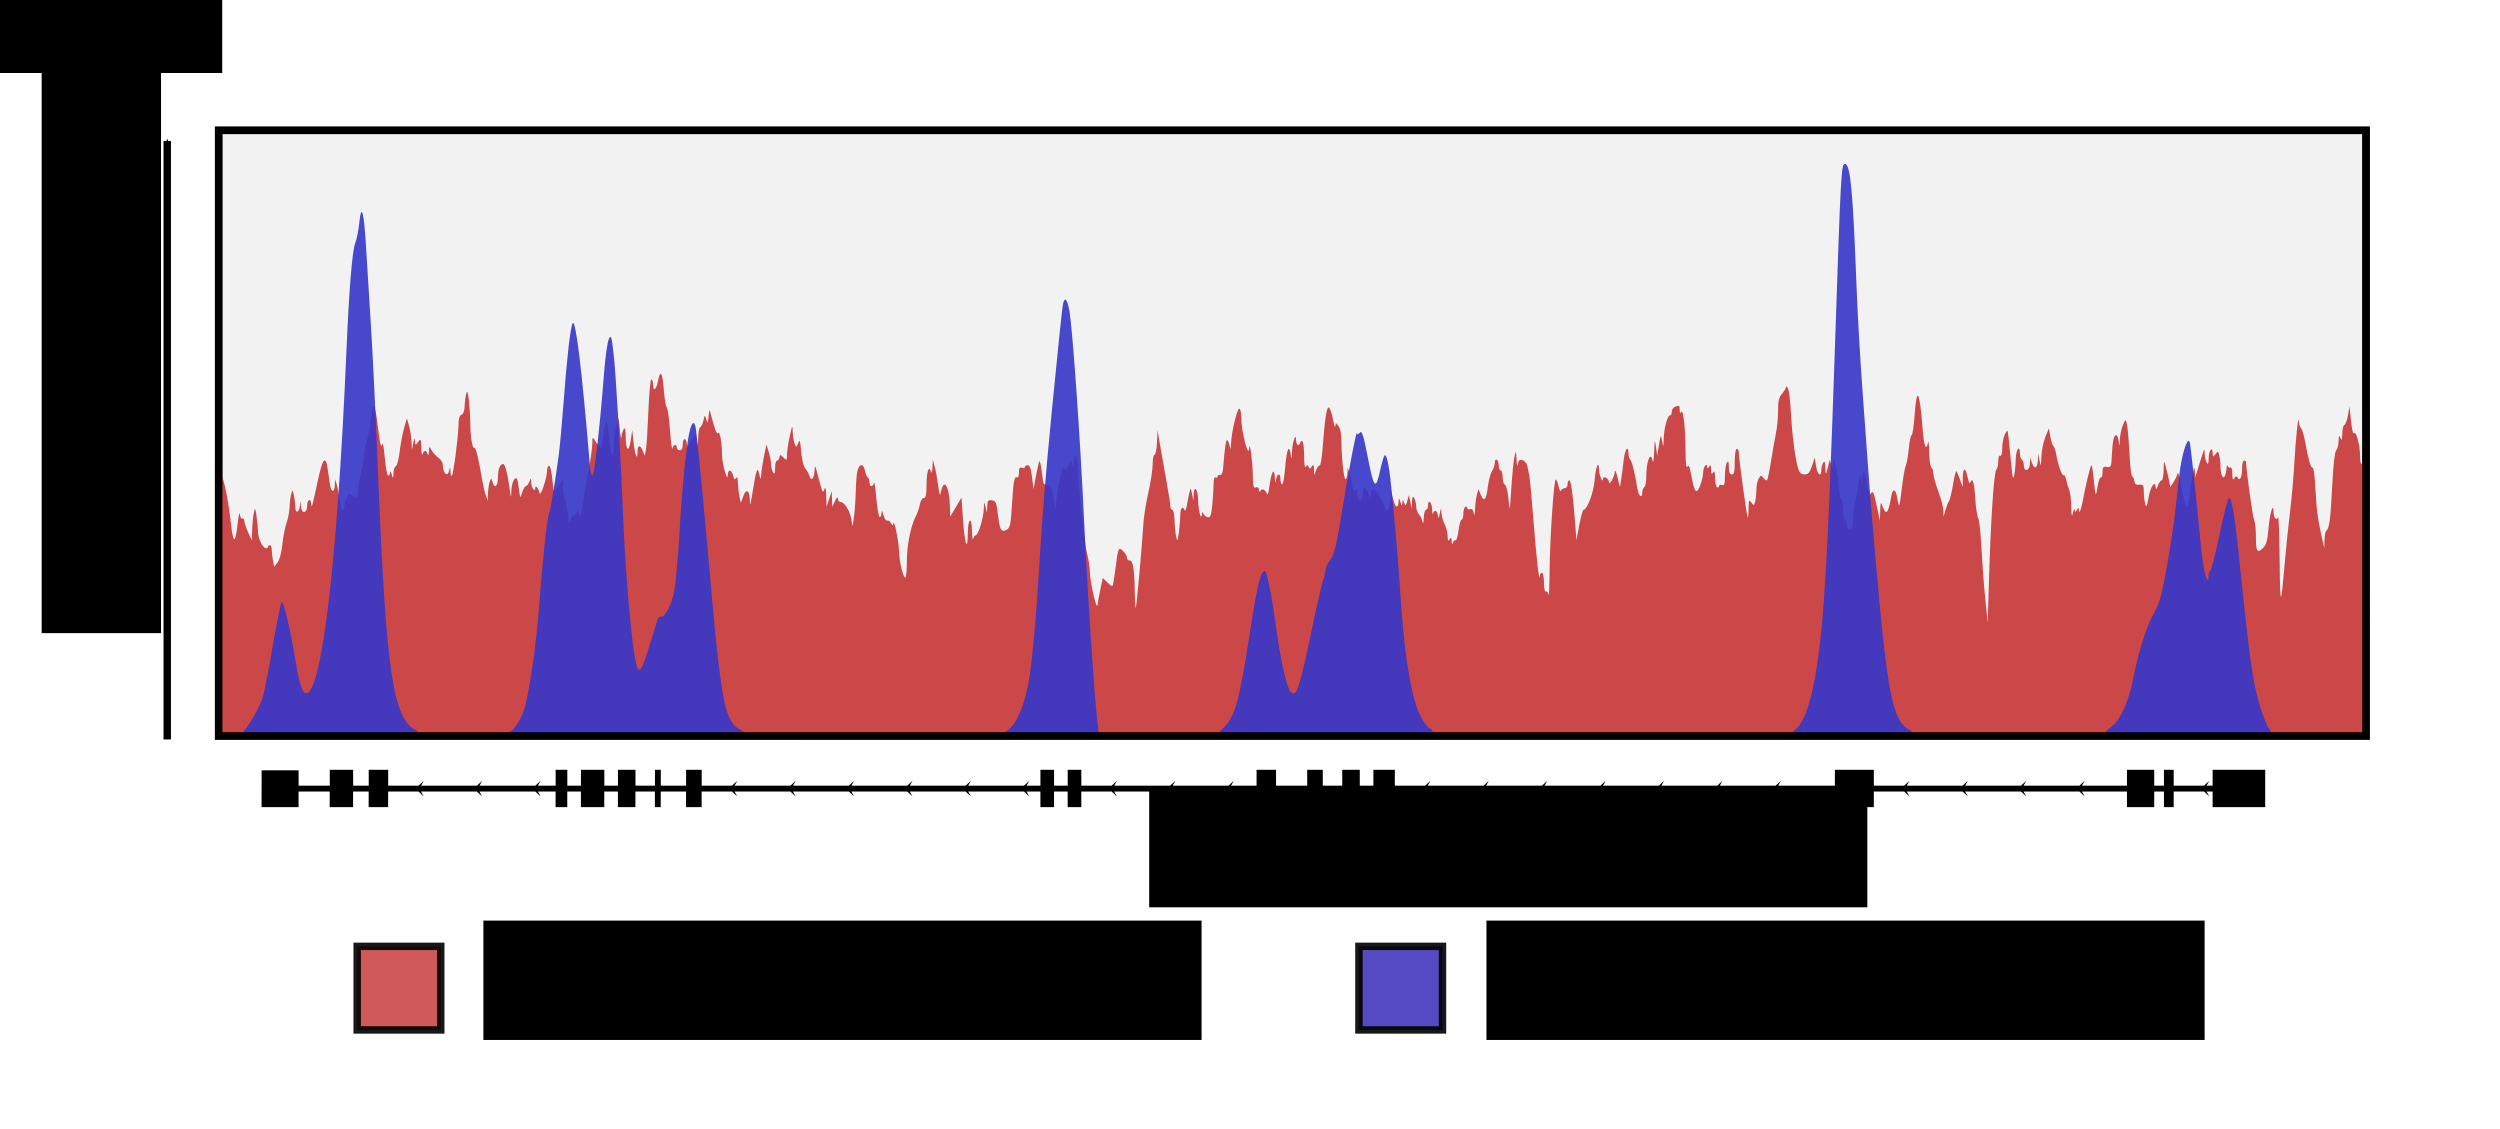 <?xml version="1.0" encoding="UTF-8" standalone="no"?>
<!-- Created with Inkscape (http://www.inkscape.org/) -->

<svg
   xmlns:dc="http://purl.org/dc/elements/1.1/"
   xmlns:cc="http://creativecommons.org/ns#"
   xmlns:rdf="http://www.w3.org/1999/02/22-rdf-syntax-ns#"
   xmlns:svg="http://www.w3.org/2000/svg"
   xmlns="http://www.w3.org/2000/svg"
   xmlns:sodipodi="http://sodipodi.sourceforge.net/DTD/sodipodi-0.dtd"
   xmlns:inkscape="http://www.inkscape.org/namespaces/inkscape"
   width="336.399mm"
   height="151.946mm"
   viewBox="0 0 336.399 151.946"
   version="1.1"
   id="svg8"
   inkscape:version="0.92.5 (2060ec1f9f, 2020-04-08)"
   sodipodi:docname="wgswes.svg"
   inkscape:export-filename="/dev/datasets/FairWind/.cloud/core/labjournal/data/docs/wgswes.png"
   inkscape:export-xdpi="150"
   inkscape:export-ydpi="150">
  <defs
     id="defs2">
    <marker
       inkscape:stockid="Arrow1Mend"
       orient="auto"
       refY="0"
       refX="0"
       id="Arrow1Mend"
       style="overflow:visible"
       inkscape:isstock="true">
      <path
         id="path861"
         d="M 0,0 5,-5 -12.5,0 5,5 Z"
         style="fill:#000000;fill-opacity:1;fill-rule:evenodd;stroke:#000000;stroke-width:1pt;stroke-opacity:1"
         transform="matrix(-0.4,0,0,-0.4,-4,0)"
         inkscape:connector-curvature="0" />
    </marker>
    <marker
       inkscape:stockid="Arrow1Lstart"
       orient="auto"
       refY="0"
       refX="0"
       id="marker1346"
       style="overflow:visible"
       inkscape:isstock="true">
      <path
         id="path1344"
         d="M 0,0 5,-5 -12.5,0 5,5 Z"
         style="fill:#000000;fill-opacity:1;fill-rule:evenodd;stroke:#000000;stroke-width:1pt;stroke-opacity:1"
         transform="matrix(0.8,0,0,0.8,10,0)"
         inkscape:connector-curvature="0" />
    </marker>
    <marker
       inkscape:stockid="Arrow1Lstart"
       orient="auto"
       refY="0"
       refX="0"
       id="marker1300"
       style="overflow:visible"
       inkscape:isstock="true">
      <path
         id="path1298"
         d="M 0,0 5,-5 -12.5,0 5,5 Z"
         style="fill:#000000;fill-opacity:1;fill-rule:evenodd;stroke:#000000;stroke-width:1pt;stroke-opacity:1"
         transform="matrix(0.8,0,0,0.8,10,0)"
         inkscape:connector-curvature="0" />
    </marker>
    <marker
       inkscape:stockid="Arrow1Lstart"
       orient="auto"
       refY="0"
       refX="0"
       id="marker1260"
       style="overflow:visible"
       inkscape:isstock="true">
      <path
         id="path1258"
         d="M 0,0 5,-5 -12.5,0 5,5 Z"
         style="fill:#000000;fill-opacity:1;fill-rule:evenodd;stroke:#000000;stroke-width:1pt;stroke-opacity:1"
         transform="matrix(0.8,0,0,0.8,10,0)"
         inkscape:connector-curvature="0" />
    </marker>
    <marker
       inkscape:stockid="Arrow1Lend"
       orient="auto"
       refY="0"
       refX="0"
       id="Arrow1Lend"
       style="overflow:visible"
       inkscape:isstock="true">
      <path
         id="path855"
         d="M 0,0 5,-5 -12.5,0 5,5 Z"
         style="fill:#000000;fill-opacity:1;fill-rule:evenodd;stroke:#000000;stroke-width:1pt;stroke-opacity:1"
         transform="matrix(-0.8,0,0,-0.8,-10,0)"
         inkscape:connector-curvature="0" />
    </marker>
    <marker
       inkscape:stockid="Arrow1Lstart"
       orient="auto"
       refY="0"
       refX="0"
       id="marker1164"
       style="overflow:visible"
       inkscape:isstock="true">
      <path
         id="path1162"
         d="M 0,0 5,-5 -12.5,0 5,5 Z"
         style="fill:#000000;fill-opacity:1;fill-rule:evenodd;stroke:#000000;stroke-width:1pt;stroke-opacity:1"
         transform="matrix(0.8,0,0,0.8,10,0)"
         inkscape:connector-curvature="0" />
    </marker>
    <marker
       inkscape:stockid="Arrow1Lstart"
       orient="auto"
       refY="0"
       refX="0"
       id="marker1136"
       style="overflow:visible"
       inkscape:isstock="true">
      <path
         id="path1134"
         d="M 0,0 5,-5 -12.5,0 5,5 Z"
         style="fill:#000000;fill-opacity:1;fill-rule:evenodd;stroke:#000000;stroke-width:1pt;stroke-opacity:1"
         transform="matrix(0.8,0,0,0.8,10,0)"
         inkscape:connector-curvature="0" />
    </marker>
    <marker
       inkscape:stockid="Arrow1Lstart"
       orient="auto"
       refY="0"
       refX="0"
       id="Arrow1Lstart"
       style="overflow:visible"
       inkscape:isstock="true">
      <path
         id="path852"
         d="M 0,0 5,-5 -12.5,0 5,5 Z"
         style="fill:#000000;fill-opacity:1;fill-rule:evenodd;stroke:#000000;stroke-width:1pt;stroke-opacity:1"
         transform="matrix(0.8,0,0,0.8,10,0)"
         inkscape:connector-curvature="0" />
    </marker>
  </defs>
  <sodipodi:namedview
     id="base"
     pagecolor="#ffffff"
     bordercolor="#666666"
     borderopacity="1.0"
     inkscape:pageopacity="0.0"
     inkscape:pageshadow="2"
     inkscape:zoom="0.7"
     inkscape:cx="438.58254"
     inkscape:cy="432.19529"
     inkscape:document-units="mm"
     inkscape:current-layer="layer1"
     showgrid="false"
     objecttolerance="1"
     gridtolerance="1"
     guidetolerance="1"
     inkscape:window-width="1832"
     inkscape:window-height="1015"
     inkscape:window-x="88"
     inkscape:window-y="0"
     inkscape:window-maximized="1"
     fit-margin-top="0"
     fit-margin-left="0"
     fit-margin-right="0"
     fit-margin-bottom="0" />
  <g
     inkscape:label="Layer 1"
     inkscape:groupmode="layer"
     id="layer1"
     transform="translate(122.464,-227.074)">
    <rect
       style="opacity:1;vector-effect:none;fill:#ffffff;fill-opacity:1;fill-rule:evenodd;stroke:none;stroke-width:1;stroke-linecap:butt;stroke-linejoin:miter;stroke-miterlimit:4;stroke-dasharray:none;stroke-dashoffset:0;stroke-opacity:1;paint-order:fill markers stroke"
       id="rect1777"
       width="336.399"
       height="151.946"
       x="-122.464"
       y="227.074" />
    <rect
       style="opacity:1;vector-effect:none;fill:#f2f2f2;fill-opacity:1;fill-rule:evenodd;stroke:#000000;stroke-width:1;stroke-linecap:butt;stroke-linejoin:miter;stroke-miterlimit:4;stroke-dasharray:none;stroke-dashoffset:0;stroke-opacity:1;paint-order:fill markers stroke"
       id="rect838-3"
       width="288.951"
       height="81.487"
       x="-93.043"
       y="244.615" />
    <path
       style="opacity:0.903;fill:#c83737;stroke-width:1"
       d="m -20.745,326.433 c 39.836,-0.037 105.023,-0.037 144.859,0 39.836,0.037 7.243,0.067 -72.43,0.067 -79.673,0 -112.266,-0.03 -72.43,-0.067 z M -93.023,308.045 c 0.019,-17.591 0.031,-18.024 0.486,-16.735 0.45,1.274 0.868,3.612 1.218,6.813 0.092,0.837 0.267,1.521 0.39,1.521 0.123,0 0.319,-0.923 0.436,-2.051 0.117,-1.128 0.255,-1.721 0.305,-1.318 0.051,0.403 0.203,0.664 0.338,0.58 0.136,-0.084 0.255,0.063 0.266,0.326 0.011,0.263 0.24,0.955 0.51,1.537 l 0.49,1.058 0.051,-1.455 c 0.028,-0.8 0.131,-1.812 0.23,-2.249 0.167,-0.739 0.192,-0.705 0.366,0.5 0.103,0.712 0.187,1.611 0.187,1.998 0,0.853 0.538,2.075 0.992,2.252 0.182,0.071 0.331,0.013 0.331,-0.128 0,-0.141 0.119,-0.256 0.265,-0.256 0.146,0 0.265,0.283 0.265,0.628 0,0.346 0.074,0.998 0.164,1.45 l 0.164,0.822 0.458,-0.59 c 0.27,-0.349 0.532,-1.332 0.639,-2.401 0.1,-0.996 0.354,-2.306 0.565,-2.91 0.211,-0.605 0.397,-1.576 0.413,-2.158 0.017,-0.582 0.115,-1.356 0.218,-1.72 0.181,-0.639 0.194,-0.631 0.371,0.232 0.1,0.491 0.183,1.176 0.183,1.521 0,0.869 0.469,0.792 0.604,-0.099 l 0.11,-0.728 0.04,0.728 c 0.057,1.041 0.833,0.979 0.833,-0.066 0,-0.914 0.514,-1.096 0.56,-0.198 0.033,0.64 0.16,0.179 0.857,-3.109 0.652,-3.077 1.062,-3.603 1.339,-1.72 0.086,0.582 0.226,1.535 0.311,2.118 0.17,1.157 0.625,1.191 0.659,0.049 l 0.021,-0.712 0.223,0.661 c 0.123,0.364 0.301,1.348 0.395,2.186 0.095,0.839 0.282,1.457 0.417,1.373 0.135,-0.083 0.245,-0.377 0.245,-0.653 0,-0.276 0.135,-0.797 0.3,-1.159 0.262,-0.574 0.348,-0.609 0.683,-0.275 0.534,0.534 0.87,0.236 0.87,-0.772 0,-0.47 0.179,-1.541 0.397,-2.379 0.218,-0.838 0.397,-1.871 0.397,-2.295 0,-0.424 0.167,-1.282 0.371,-1.905 0.204,-0.624 0.452,-1.937 0.55,-2.92 0.098,-0.982 0.273,-1.786 0.387,-1.786 0.115,0 0.365,1.339 0.557,2.977 0.232,1.983 0.407,2.756 0.523,2.315 0.117,-0.442 0.243,0.106 0.38,1.658 0.113,1.275 0.31,2.384 0.438,2.463 0.128,0.079 0.245,-0.071 0.259,-0.335 0.019,-0.339 0.088,-0.286 0.238,0.183 0.203,0.634 0.213,0.626 0.238,-0.176 0.015,-0.461 0.161,-0.883 0.325,-0.937 0.164,-0.055 0.393,-0.928 0.509,-1.94 0.116,-1.012 0.383,-2.436 0.594,-3.164 l 0.383,-1.323 0.297,1.058 c 0.163,0.582 0.313,1.535 0.333,2.117 l 0.036,1.058 0.195,-0.926 c 0.149,-0.708 0.203,-0.774 0.23,-0.28 0.034,0.626 0.047,0.63 0.423,0.132 0.359,-0.475 0.391,-0.414 0.428,0.809 0.022,0.728 0.094,1.115 0.16,0.86 0.156,-0.596 0.538,-0.596 0.694,0 0.07,0.267 0.138,0.127 0.161,-0.331 0.039,-0.782 0.045,-0.785 0.372,-0.196 0.183,0.329 0.595,0.782 0.917,1.007 0.322,0.225 0.585,0.631 0.585,0.902 0,1.23 0.668,1.793 0.872,0.734 0.093,-0.481 0.122,-0.448 0.151,0.176 0.02,0.424 0.106,0.702 0.191,0.617 0.214,-0.214 0.885,-5.347 0.895,-6.85 0.006,-0.842 0.133,-1.276 0.405,-1.381 0.248,-0.095 0.407,-0.526 0.423,-1.153 0.015,-0.55 0.111,-1.298 0.215,-1.662 0.146,-0.51 0.23,-0.274 0.371,1.031 0.1,0.931 0.183,2.3 0.185,3.043 0.004,1.746 0.273,3.359 0.534,3.198 0.195,-0.121 0.558,1.362 1.038,4.238 0.121,0.728 0.342,1.68 0.491,2.117 l 0.27,0.794 0.041,-1.058 c 0.023,-0.582 0.132,-1.29 0.243,-1.573 0.192,-0.492 0.208,-0.489 0.354,0.066 0.26,0.994 0.73,0.646 0.735,-0.543 0.004,-1.117 0.247,-1.791 0.676,-1.875 0.263,-0.051 0.612,1.223 0.893,3.264 0.199,1.446 0.201,1.448 0.24,0.312 0.021,-0.629 0.209,-1.313 0.417,-1.521 0.327,-0.327 0.404,-0.175 0.576,1.143 0.195,1.493 0.203,1.506 0.454,0.661 0.141,-0.473 0.361,-0.86 0.49,-0.86 0.129,0 0.343,-0.268 0.474,-0.595 0.232,-0.577 0.24,-0.573 0.256,0.117 0.016,0.69 0.546,1.375 0.546,0.706 0,-0.485 0.455,0.059 0.585,0.699 0.119,0.584 1.002,-2.063 1.002,-3.002 0,-0.296 0.11,-0.607 0.245,-0.69 0.135,-0.083 0.321,0.535 0.413,1.373 0.092,0.839 0.192,1.701 0.22,1.915 0.031,0.231 0.293,0.014 0.641,-0.529 l 0.588,-0.92 0.004,0.98 c 0.002,0.539 0.117,1.253 0.254,1.587 0.137,0.334 0.336,1.322 0.442,2.195 0.157,1.295 0.221,1.444 0.346,0.809 0.084,-0.428 0.268,-0.747 0.407,-0.708 0.14,0.039 0.34,-0.146 0.444,-0.412 0.175,-0.443 0.192,-0.445 0.209,-0.02 0.01,0.255 0.123,0.463 0.251,0.463 0.128,0 0.299,-0.685 0.38,-1.521 0.081,-0.837 0.391,-2.772 0.689,-4.299 0.298,-1.528 0.547,-3.254 0.554,-3.836 0.011,-0.926 0.05,-0.992 0.312,-0.529 0.165,0.291 0.382,0.589 0.481,0.661 0.1,0.073 0.243,0.311 0.318,0.529 0.075,0.218 0.226,-0.437 0.336,-1.455 0.309,-2.865 0.588,-2.883 0.801,-0.052 0.2,2.665 0.658,3.286 0.66,0.897 7.93e-4,-0.755 0.147,-1.85 0.326,-2.432 l 0.324,-1.058 0.159,1.587 c 0.088,0.873 0.181,1.29 0.208,0.926 0.027,-0.364 0.164,-0.84 0.305,-1.058 0.185,-0.286 0.259,-0.027 0.265,0.926 0.012,1.955 0.41,2.322 0.67,0.617 l 0.215,-1.411 0.179,1.658 c 0.182,1.679 0.524,2.555 0.524,1.341 0,-0.984 0.324,-1.125 0.671,-0.293 l 0.306,0.734 0.158,-0.794 c 0.087,-0.437 0.237,-2.787 0.333,-5.224 0.098,-2.488 0.279,-4.366 0.412,-4.284 0.13,0.08 0.236,0.444 0.236,0.808 0,0.928 0.434,0.557 0.642,-0.548 0.309,-1.647 0.601,-1.233 0.781,1.108 0.097,1.262 0.278,2.36 0.402,2.439 0.124,0.079 0.321,1.454 0.437,3.055 0.117,1.601 0.26,2.702 0.318,2.447 0.123,-0.541 0.596,-0.628 0.596,-0.11 0,0.194 0.179,0.353 0.397,0.353 0.259,0 0.397,-0.26 0.397,-0.75 0,-0.965 0.521,-0.986 0.555,-0.022 0.024,0.699 0.043,0.688 0.463,-0.263 0.553,-1.252 0.775,-1.252 0.906,-0.001 0.077,0.736 0.115,0.599 0.148,-0.529 0.024,-0.837 0.149,-1.521 0.276,-1.521 0.127,0 0.32,-0.387 0.427,-0.86 0.193,-0.847 0.199,-0.85 0.393,-0.198 0.177,0.591 0.21,0.549 0.31,-0.397 0.112,-1.054 0.113,-1.055 0.314,-0.265 0.511,2.009 0.809,2.773 0.977,2.502 0.22,-0.356 0.513,1.285 0.523,2.922 0.007,1.236 0.759,3.846 0.781,2.712 0.016,-0.814 0.491,-0.752 0.703,0.091 0.127,0.507 0.231,0.594 0.398,0.331 0.148,-0.234 0.238,0.007 0.261,0.702 0.019,0.582 0.115,1.416 0.212,1.852 l 0.177,0.794 0.314,-0.88 c 0.389,-1.09 0.845,-0.87 0.894,0.432 0.035,0.907 0.053,0.882 0.255,-0.346 0.689,-4.182 0.747,-4.318 1.116,-2.646 0.069,0.313 0.137,0.151 0.165,-0.397 0.026,-0.509 0.195,-1.626 0.376,-2.481 l 0.328,-1.555 0.316,1.056 c 0.174,0.581 0.318,1.34 0.32,1.687 0.002,0.347 0.119,0.809 0.261,1.028 0.191,0.295 0.258,0.143 0.261,-0.595 0.002,-0.546 0.114,-0.992 0.249,-0.992 0.135,0 0.284,-0.2 0.331,-0.444 0.079,-0.411 0.12,-0.409 0.549,0.019 0.441,0.441 0.464,0.421 0.475,-0.416 0.006,-0.483 0.173,-1.593 0.37,-2.466 0.347,-1.538 0.36,-1.555 0.404,-0.529 0.025,0.582 0.144,1.296 0.264,1.587 0.208,0.505 0.23,0.5 0.47,-0.12 0.21,-0.542 0.275,-0.355 0.395,1.137 0.082,1.018 0.313,1.98 0.538,2.236 0.217,0.248 0.482,0.734 0.588,1.081 0.243,0.795 0.639,0.281 0.689,-0.895 0.028,-0.649 0.093,-0.553 0.361,0.529 0.18,0.728 0.425,1.614 0.544,1.97 0.202,0.603 0.23,0.612 0.418,0.132 0.135,-0.344 0.214,-0.033 0.24,0.94 l 0.039,1.455 0.349,-1.058 0.349,-1.058 0.04,1.058 0.04,1.058 0.363,-0.794 c 0.237,-0.518 0.371,-0.633 0.385,-0.331 0.012,0.255 0.156,0.463 0.321,0.463 0.537,0 1.243,1.068 1.453,2.2 l 0.206,1.107 0.188,-1.323 c 0.104,-0.728 0.211,-2.275 0.238,-3.44 0.027,-1.164 0.13,-2.405 0.229,-2.759 0.269,-0.964 0.805,-0.984 0.995,-0.037 0.09,0.452 0.268,0.886 0.395,0.964 0.127,0.078 0.23,0.373 0.23,0.656 0,0.64 0.453,0.678 0.594,0.051 0.057,-0.255 0.198,0.639 0.312,1.986 0.115,1.347 0.315,2.515 0.445,2.595 0.13,0.08 0.247,-0.129 0.26,-0.465 0.019,-0.484 0.076,-0.431 0.275,0.258 0.138,0.478 0.358,0.803 0.489,0.722 0.131,-0.081 0.361,0.064 0.511,0.321 0.218,0.374 0.281,0.389 0.312,0.072 0.077,-0.77 0.72,2.267 0.757,3.572 0.043,1.547 0.621,3.934 0.888,3.668 0.101,-0.101 0.184,-1.107 0.184,-2.235 0,-2.093 0.521,-4.686 1.204,-5.995 0.209,-0.401 0.454,-1.116 0.544,-1.589 0.091,-0.479 0.326,-0.86 0.531,-0.86 0.278,0 0.367,-0.446 0.367,-1.836 0,-1.738 0.346,-2.686 0.611,-1.673 0.067,0.256 0.148,-0.01 0.179,-0.592 l 0.058,-1.058 0.251,0.926 c 0.138,0.509 0.346,1.64 0.462,2.514 0.199,1.497 0.223,1.538 0.418,0.717 0.418,-1.754 1.096,-0.482 1.169,2.193 l 0.036,1.323 0.761,-1.293 0.761,-1.293 0.191,2.881 c 0.218,3.28 0.638,4.596 0.651,2.036 0.01,-2.126 0.526,-2.515 0.568,-0.428 0.017,0.845 0.085,1.329 0.152,1.074 0.067,-0.255 0.22,-0.463 0.341,-0.463 0.338,0 1.06,-2.343 1.095,-3.553 0.03,-1.031 0.04,-1.043 0.233,-0.284 l 0.202,0.794 0.031,-0.878 c 0.027,-0.752 0.117,-0.866 0.627,-0.794 0.527,0.075 0.62,0.296 0.814,1.937 0.248,2.098 0.432,2.415 1.171,2.019 0.454,-0.243 0.546,-0.677 0.711,-3.365 0.201,-3.268 0.323,-3.9 0.705,-3.664 0.13,0.081 0.237,-0.214 0.237,-0.655 0,-0.603 0.098,-0.763 0.397,-0.649 0.218,0.084 0.397,0.04 0.397,-0.097 0,-0.137 0.175,-0.249 0.389,-0.249 0.278,0 0.443,0.458 0.581,1.61 l 0.193,1.61 0.342,-1.827 c 0.188,-1.005 0.394,-1.879 0.457,-1.942 0.063,-0.064 0.191,0.461 0.284,1.166 0.093,0.705 0.193,1.459 0.222,1.677 0.029,0.218 0.286,0.397 0.57,0.397 0.423,4e-4 0.57,0.288 0.808,1.588 l 0.291,1.587 0.153,-1.455 c 0.227,-2.153 0.887,-4.741 1.045,-4.101 0.117,0.473 0.17,0.447 0.501,-0.238 l 0.37,-0.767 0.178,0.635 c 0.145,0.517 0.183,0.447 0.204,-0.373 0.039,-1.493 0.556,-0.925 0.556,0.612 0,2.238 0.822,10.122 1.213,11.63 0.206,0.795 0.374,1.807 0.375,2.249 5.29e-4,1.631 1.013,5.981 1.075,4.619 0.009,-0.206 0.166,-1.081 0.348,-1.945 l 0.331,-1.57 0.6,0.6 c 0.33,0.33 0.65,0.55 0.711,0.489 0.061,-0.061 0.23,-1.05 0.376,-2.198 0.38,-3 0.432,-3.121 1.07,-2.484 0.284,0.284 0.516,0.694 0.516,0.913 0,0.218 0.142,0.367 0.316,0.331 0.453,-0.095 0.675,1.158 0.711,4.013 0.017,1.37 0.078,2.442 0.136,2.381 0.105,-0.111 0.87,-8.548 1.041,-11.487 0.051,-0.873 0.35,-2.71 0.664,-4.082 0.314,-1.372 0.571,-3.069 0.571,-3.77 0,-0.701 0.113,-1.275 0.252,-1.275 0.139,0 0.287,-0.744 0.331,-1.654 l 0.079,-1.654 0.333,1.984 c 0.183,1.091 0.572,3.294 0.864,4.895 0.292,1.601 0.53,3.119 0.527,3.373 -0.002,0.255 0.115,0.463 0.26,0.463 0.146,0 0.279,0.625 0.296,1.389 0.017,0.764 0.112,1.746 0.21,2.183 0.167,0.739 0.192,0.705 0.366,-0.5 0.103,-0.712 0.187,-1.753 0.187,-2.315 0,-0.979 0.354,-1.383 0.606,-0.691 0.066,0.182 0.202,-0.146 0.302,-0.728 0.1,-0.582 0.255,-1.356 0.345,-1.72 0.153,-0.62 0.175,-0.604 0.347,0.265 l 0.183,0.926 0.035,-0.876 c 0.053,-1.333 0.56,-0.739 0.59,0.693 0.029,1.388 0.415,2.973 0.495,2.035 0.035,-0.411 0.085,-0.44 0.225,-0.132 0.099,0.218 0.371,0.428 0.604,0.466 0.341,0.055 0.458,-0.282 0.593,-1.72 0.093,-0.984 0.17,-2.242 0.171,-2.796 0.001,-0.604 0.108,-0.942 0.266,-0.844 0.146,0.09 0.265,0.037 0.265,-0.117 0,-0.154 0.149,-0.25 0.331,-0.214 0.195,0.039 0.358,-0.259 0.397,-0.728 0.269,-3.223 0.407,-4.13 0.597,-3.931 0.12,0.125 0.271,0.525 0.337,0.889 0.078,0.437 0.131,0.291 0.155,-0.431 0.052,-1.564 0.843,-4.884 1.123,-4.711 0.13,0.08 0.236,0.516 0.236,0.969 0,2.046 0.987,5.926 1.091,4.292 0.068,-1.066 0.458,1.939 0.476,3.68 0.016,1.499 0.089,1.788 0.416,1.662 0.257,-0.099 0.398,0.008 0.401,0.302 0.003,0.31 0.068,0.354 0.205,0.138 0.233,-0.366 0.71,-0.128 0.9,0.449 0.072,0.218 0.214,-0.259 0.315,-1.061 0.245,-1.934 0.668,-2.625 0.727,-1.188 0.033,0.802 0.07,0.882 0.154,0.331 0.138,-0.909 0.604,-0.96 0.604,-0.066 0,0.364 0.104,0.661 0.23,0.661 0.127,0 0.314,-1.072 0.417,-2.381 0.187,-2.39 0.55,-3.127 0.749,-1.521 0.078,0.63 0.119,0.507 0.153,-0.463 0.048,-1.357 0.555,-2.728 0.563,-1.521 0.002,0.327 0.123,0.595 0.269,0.595 0.146,0 0.265,-0.119 0.265,-0.265 0,-0.146 0.119,-0.265 0.265,-0.265 0.152,0 0.266,0.819 0.269,1.918 0.002,1.18 0.092,1.78 0.233,1.558 0.193,-0.304 0.251,-0.304 0.373,0 0.118,0.296 0.195,0.289 0.425,-0.036 0.225,-0.318 0.286,-0.239 0.306,0.397 l 0.025,0.794 0.266,-0.729 c 0.146,-0.401 0.358,-0.673 0.47,-0.603 0.112,0.069 0.288,-0.972 0.39,-2.313 0.301,-3.926 0.533,-5.495 0.816,-5.502 0.146,-0.004 0.4,0.684 0.566,1.528 0.166,0.844 0.319,1.296 0.339,1.005 0.037,-0.522 0.042,-0.522 0.426,-0.016 0.225,0.297 0.388,1.088 0.388,1.878 0,2.342 0.33,5.404 0.567,5.257 0.125,-0.077 0.236,-0.46 0.247,-0.852 l 0.021,-0.712 0.222,0.661 c 0.122,0.364 0.301,1.129 0.397,1.701 0.128,0.761 0.239,0.938 0.414,0.661 0.181,-0.285 0.242,-0.216 0.248,0.283 0.011,0.934 0.4,1.511 0.625,0.927 0.093,-0.242 0.169,-0.737 0.169,-1.099 0,-0.567 0.052,-0.607 0.373,-0.286 0.205,0.205 0.427,0.66 0.493,1.011 0.117,0.623 0.121,0.621 0.156,-0.061 0.07,-1.361 0.739,-1.07 1.495,0.652 0.605,1.377 0.753,1.552 0.934,1.106 0.118,-0.291 0.235,-0.946 0.26,-1.455 l 0.045,-0.926 0.306,1.145 c 0.306,1.142 0.676,1.244 0.726,0.2 0.023,-0.483 0.053,-0.469 0.238,0.11 0.18,0.562 0.219,0.582 0.257,0.132 0.044,-0.522 0.048,-0.522 0.248,-0.01 0.181,0.463 0.227,0.433 0.425,-0.265 l 0.222,-0.784 0.183,0.926 0.183,0.926 0.039,-0.926 c 0.029,-0.702 0.101,-0.83 0.295,-0.529 0.141,0.218 0.258,0.716 0.261,1.106 0.002,0.39 0.172,0.876 0.377,1.082 0.205,0.205 0.427,0.66 0.493,1.011 0.074,0.394 0.134,0.208 0.156,-0.486 0.02,-0.618 0.155,-1.124 0.301,-1.124 0.146,0 0.265,-0.238 0.265,-0.529 0,-0.978 0.529,-0.541 0.56,0.463 0.017,0.546 0.085,0.782 0.152,0.526 0.159,-0.61 0.601,-0.326 0.646,0.416 0.022,0.367 0.106,0.241 0.23,-0.346 0.194,-0.92 0.195,-0.92 0.231,-0.132 0.02,0.437 0.214,1.135 0.432,1.552 0.217,0.417 0.397,1.131 0.399,1.587 0.003,0.633 0.065,0.736 0.261,0.433 0.205,-0.317 0.263,-0.264 0.291,0.265 0.024,0.458 0.072,0.518 0.156,0.195 0.067,-0.256 0.223,-0.404 0.347,-0.327 0.124,0.076 0.307,-0.517 0.407,-1.32 0.1,-0.802 0.288,-1.459 0.416,-1.459 0.129,0 0.234,-0.35 0.234,-0.778 0,-0.428 0.119,-0.852 0.265,-0.942 0.146,-0.09 0.265,-0.025 0.265,0.145 0,0.17 0.171,0.243 0.381,0.162 0.261,-0.1 0.415,0.079 0.49,0.567 0.066,0.434 0.135,0.196 0.175,-0.61 0.036,-0.728 0.157,-1.621 0.267,-1.984 l 0.201,-0.661 0.301,0.744 c 0.426,1.051 0.74,0.698 0.954,-1.071 0.101,-0.839 0.354,-1.789 0.56,-2.111 0.207,-0.322 0.376,-0.835 0.376,-1.14 0,-0.305 0.119,-0.48 0.265,-0.391 0.146,0.09 0.265,0.454 0.265,0.809 0,0.355 0.119,0.646 0.265,0.646 0.146,0 0.265,0.407 0.265,0.904 0,0.497 0.137,0.95 0.305,1.006 0.168,0.056 0.382,0.929 0.476,1.94 0.169,1.814 0.174,1.794 0.387,-1.524 0.119,-1.849 0.309,-3.754 0.423,-4.233 0.195,-0.825 0.21,-0.8 0.273,0.452 0.039,0.777 0.111,1.035 0.174,0.624 0.083,-0.542 0.223,-0.669 0.625,-0.564 0.284,0.074 0.575,0.419 0.647,0.765 0.071,0.346 0.196,0.946 0.277,1.332 0.081,0.386 0.327,3.035 0.547,5.887 0.39,5.07 0.781,8.557 0.856,7.632 0.02,-0.255 0.156,-0.463 0.302,-0.463 0.146,0 0.265,0.602 0.265,1.339 0,0.756 0.107,1.272 0.246,1.187 0.135,-0.084 0.297,0.118 0.361,0.447 0.063,0.33 0.13,-1.068 0.148,-3.105 0.04,-4.55 0.584,-12.59 0.841,-12.431 0.104,0.064 0.275,0.506 0.38,0.982 0.105,0.476 0.25,0.717 0.321,0.535 0.071,-0.182 0.298,-0.331 0.504,-0.331 0.206,0 0.375,-0.238 0.375,-0.529 0,-0.291 0.102,-0.529 0.226,-0.529 0.236,0 0.508,1.99 0.796,5.821 l 0.169,2.249 0.383,-2.051 c 0.211,-1.128 0.466,-2.051 0.568,-2.051 0.494,0 1.378,-2.381 1.501,-4.042 0.13,-1.763 0.586,-2.785 0.594,-1.332 0.004,0.716 0.512,1.901 0.521,1.215 0.006,-0.49 0.796,-0.082 0.807,0.417 0.013,0.599 0.754,-0.713 0.8,-1.417 0.019,-0.291 0.18,0.066 0.357,0.794 l 0.322,1.323 0.168,-1.058 c 0.092,-0.582 0.242,-1.743 0.333,-2.58 0.161,-1.49 0.656,-2.15 0.656,-0.876 0,0.355 0.099,0.707 0.219,0.781 0.216,0.134 0.678,1.993 0.975,3.931 0.157,1.025 0.658,1.389 0.658,0.479 0,-0.282 0.119,-0.587 0.265,-0.677 0.146,-0.09 0.265,-0.677 0.265,-1.305 0,-2.218 0.584,-3.693 0.872,-2.2 0.063,0.327 0.149,-0.238 0.19,-1.257 0.071,-1.732 0.087,-1.775 0.244,-0.661 l 0.168,1.191 0.241,-1.455 c 0.238,-1.435 0.244,-1.443 0.419,-0.529 0.176,0.916 0.178,0.913 0.214,-0.265 0.044,-1.459 0.498,-3.175 0.84,-3.175 0.139,0 0.252,-0.225 0.252,-0.501 0,-0.275 0.188,-0.573 0.419,-0.661 0.612,-0.235 0.639,-0.217 0.644,0.435 0.003,0.42 0.069,0.493 0.225,0.247 0.271,-0.428 0.559,2.364 0.567,5.507 0.004,1.352 0.096,2.106 0.233,1.891 0.165,-0.26 0.269,-0.151 0.38,0.397 0.085,0.415 0.251,1.231 0.369,1.813 0.118,0.582 0.332,1.058 0.475,1.058 0.321,0 0.886,-1.6 0.907,-2.564 0.015,-0.702 0.54,-1.366 0.548,-0.693 0.003,0.252 0.074,0.238 0.261,-0.051 0.197,-0.305 0.258,-0.214 0.265,0.397 0.006,0.611 0.067,0.702 0.265,0.397 0.188,-0.291 0.258,-0.101 0.261,0.712 0.002,0.61 0.123,1.182 0.269,1.272 0.146,0.09 0.265,0.025 0.265,-0.145 0,-0.17 0.179,-0.24 0.397,-0.156 0.321,0.123 0.398,-0.111 0.401,-1.228 0.002,-0.759 0.119,-1.559 0.261,-1.778 0.191,-0.295 0.258,-0.143 0.261,0.595 0.003,0.704 0.119,0.992 0.401,0.992 0.312,0 0.397,-0.367 0.397,-1.72 0,-0.97 0.115,-1.72 0.265,-1.72 0.146,0 0.265,0.17 0.265,0.379 0,0.742 1.087,8.734 1.204,8.851 0.065,0.065 0.123,-0.466 0.127,-1.182 0.007,-1.147 0.051,-1.245 0.364,-0.832 0.334,0.44 0.366,0.432 0.517,-0.132 0.089,-0.331 0.163,-1.05 0.165,-1.597 0.002,-0.548 0.146,-1.223 0.32,-1.502 0.292,-0.468 0.34,-0.473 0.64,-0.063 0.178,0.244 0.393,0.373 0.478,0.288 0.085,-0.085 0.333,-1.275 0.552,-2.645 0.219,-1.37 0.516,-3.066 0.661,-3.768 0.145,-0.702 0.264,-2.024 0.264,-2.936 0,-1.279 0.121,-1.799 0.529,-2.269 0.291,-0.336 0.533,-0.741 0.537,-0.9 0.004,-0.16 0.122,-0.095 0.261,0.143 0.139,0.239 0.319,1.667 0.398,3.175 0.161,3.047 0.571,6.259 0.966,7.57 0.196,0.651 0.409,0.86 0.878,0.86 0.493,0 0.695,-0.229 0.994,-1.124 l 0.375,-1.124 0.18,1.124 c 0.188,1.175 0.7,1.558 0.707,0.529 0.002,-0.327 0.119,-0.774 0.261,-0.992 0.19,-0.295 0.263,-0.124 0.281,0.661 0.026,1.098 0.07,1.068 0.395,-0.265 l 0.193,-0.794 0.2,0.661 0.2,0.661 0.043,-0.661 0.043,-0.661 0.261,0.653 c 0.143,0.359 0.332,1.576 0.419,2.704 0.087,1.128 0.26,1.988 0.384,1.911 0.124,-0.077 0.226,0.522 0.226,1.331 0,0.809 0.119,1.471 0.265,1.471 0.146,0 0.265,0.298 0.265,0.661 0,0.412 0.15,0.661 0.397,0.661 0.289,0 0.399,-0.305 0.406,-1.124 0.005,-0.618 0.18,-1.898 0.388,-2.844 0.208,-0.946 0.397,-2.137 0.419,-2.646 l 0.041,-0.926 0.202,0.794 c 0.197,0.772 0.203,0.765 0.25,-0.265 0.059,-1.296 0.369,-0.686 0.662,1.301 0.131,0.888 0.264,1.185 0.419,0.934 0.326,-0.528 0.423,-0.335 0.864,1.734 l 0.395,1.852 0.048,-1.323 c 0.044,-1.215 0.07,-1.264 0.314,-0.595 0.465,1.274 0.775,0.95 1.137,-1.191 0.219,-1.3 0.623,-1.264 0.837,0.075 0.094,0.587 0.216,1.021 0.272,0.965 0.056,-0.056 0.224,-1.161 0.373,-2.456 0.149,-1.295 0.378,-2.593 0.507,-2.884 0.13,-0.291 0.313,-1.333 0.406,-2.315 0.094,-0.982 0.265,-1.786 0.38,-1.786 0.115,0 0.294,-1.191 0.397,-2.646 0.291,-4.108 0.688,-3.411 1.091,1.918 0.169,2.227 0.479,2.969 0.72,1.72 0.063,-0.327 0.131,0.261 0.151,1.307 0.02,1.046 0.155,1.976 0.301,2.066 0.146,0.09 0.265,0.451 0.265,0.803 0,0.352 0.298,1.431 0.661,2.397 0.364,0.967 0.672,2.13 0.685,2.586 l 0.024,0.828 0.265,-0.926 c 0.146,-0.509 0.359,-1.045 0.475,-1.191 0.116,-0.146 0.355,-1.136 0.532,-2.2 0.177,-1.065 0.38,-1.877 0.452,-1.806 0.071,0.071 0.292,0.585 0.491,1.142 l 0.361,1.012 0.012,-1.272 c 0.013,-1.46 0.388,-1.453 0.677,0.013 0.108,0.547 0.25,0.846 0.317,0.664 0.307,-0.842 0.54,-0.134 0.683,2.07 0.086,1.321 0.266,2.541 0.4,2.712 0.135,0.171 0.327,1.918 0.427,3.883 0.101,1.965 0.332,5.06 0.515,6.879 l 0.332,3.307 0.168,-5.689 c 0.238,-8.051 0.672,-14.603 0.987,-14.918 0.148,-0.148 0.269,-0.669 0.269,-1.158 0,-0.525 0.108,-0.822 0.265,-0.725 0.161,0.1 0.265,-0.296 0.265,-1.012 0,-0.647 0.164,-1.493 0.365,-1.879 0.36,-0.694 0.367,-0.685 0.52,0.697 0.085,0.77 0.241,2.353 0.347,3.517 0.149,1.647 0.232,1.941 0.375,1.323 0.101,-0.437 0.197,-1.419 0.214,-2.183 0.03,-1.344 0.56,-2.047 0.56,-0.743 0,0.355 0.119,0.719 0.265,0.809 0.146,0.09 0.265,0.434 0.265,0.765 0,0.964 0.79,0.756 0.815,-0.214 l 0.021,-0.816 0.266,0.729 c 0.333,0.913 0.739,0.699 0.785,-0.414 l 0.035,-0.844 0.195,0.926 c 0.179,0.851 0.199,0.809 0.245,-0.529 0.027,-0.8 0.266,-1.989 0.53,-2.641 l 0.481,-1.186 0.189,1.118 c 0.104,0.615 0.287,1.179 0.407,1.254 0.12,0.074 0.295,0.59 0.389,1.147 0.239,1.412 0.808,2.992 1.006,2.793 0.091,-0.091 0.239,0.176 0.329,0.593 0.09,0.417 0.274,1.032 0.41,1.367 0.135,0.334 0.26,1.346 0.278,2.249 0.025,1.31 0.072,1.481 0.233,0.847 0.111,-0.437 0.218,-0.615 0.237,-0.397 0.031,0.353 0.064,0.353 0.292,0 0.211,-0.327 0.257,-0.331 0.261,-0.022 0.008,0.723 0.292,0.076 0.528,-1.201 0.382,-2.071 0.992,-4.614 1.143,-4.765 0.076,-0.076 0.216,0.674 0.31,1.668 0.249,2.628 0.302,2.749 0.53,1.216 0.113,-0.761 0.31,-1.32 0.437,-1.241 0.127,0.079 0.231,-0.229 0.231,-0.683 0,-0.705 0.087,-0.814 0.595,-0.743 0.554,0.077 0.6,-0.027 0.663,-1.505 0.083,-1.932 0.26,-2.778 0.582,-2.778 0.134,0 0.291,0.387 0.349,0.86 0.095,0.767 0.111,0.742 0.149,-0.234 0.023,-0.602 0.204,-1.478 0.401,-1.947 0.349,-0.83 0.363,-0.836 0.536,-0.229 0.097,0.343 0.252,2.082 0.343,3.865 0.091,1.783 0.259,3.241 0.372,3.241 0.113,0 0.244,0.268 0.291,0.595 0.063,0.439 0.241,0.579 0.68,0.532 0.521,-0.055 0.595,0.059 0.598,0.926 0.002,0.544 0.086,1.287 0.186,1.651 0.149,0.542 0.232,0.379 0.459,-0.905 0.261,-1.475 0.914,-2.359 0.96,-1.3 0.014,0.333 0.104,0.256 0.287,-0.243 0.146,-0.4 0.375,-0.728 0.508,-0.728 0.133,0 0.255,-0.625 0.27,-1.389 0.027,-1.37 0.031,-1.376 0.281,-0.463 0.14,0.509 0.337,1.336 0.438,1.837 l 0.184,0.911 0.431,-0.658 c 0.237,-0.362 0.479,-0.891 0.538,-1.176 0.059,-0.285 0.268,0.434 0.466,1.599 0.197,1.164 0.49,2.355 0.651,2.646 0.246,0.446 0.32,0.259 0.473,-1.191 0.099,-0.946 0.293,-2.256 0.43,-2.91 0.217,-1.037 0.257,-1.088 0.309,-0.397 l 0.06,0.794 0.273,-0.926 c 0.15,-0.509 0.43,-1.402 0.622,-1.984 0.334,-1.012 0.35,-1.023 0.366,-0.265 0.009,0.437 0.132,0.972 0.273,1.191 0.191,0.296 0.258,0.148 0.261,-0.58 0.004,-1.048 0.528,-1.717 0.542,-0.693 0.008,0.568 0.033,0.578 0.364,0.142 0.334,-0.44 0.366,-0.432 0.517,0.132 0.089,0.331 0.165,1.018 0.169,1.528 0.01,1.152 0.373,1.845 0.624,1.191 0.093,-0.242 0.179,-0.699 0.19,-1.014 0.011,-0.316 0.081,-0.424 0.155,-0.241 0.074,0.183 0.243,0.265 0.376,0.183 0.133,-0.082 0.244,0.304 0.246,0.858 0.003,0.755 0.07,0.908 0.265,0.611 0.213,-0.325 0.302,-0.333 0.488,-0.044 0.304,0.471 0.566,-0.193 0.566,-1.433 0,-0.497 0.119,-0.904 0.265,-0.904 0.146,0 0.265,0.065 0.265,0.145 0,0.971 0.901,7.498 1.081,7.835 0.133,0.249 0.242,1.164 0.242,2.035 0,2.217 0.146,2.507 0.904,1.796 0.489,-0.459 0.64,-0.967 0.792,-2.669 0.189,-2.124 0.661,-3.665 0.677,-2.213 0.009,0.776 0.411,1.212 0.626,0.679 0.074,-0.183 0.162,2.466 0.197,5.885 0.065,6.458 0.163,6.418 0.741,-0.302 0.146,-1.694 0.444,-4.552 0.663,-6.35 0.219,-1.798 0.475,-4.698 0.569,-6.445 0.179,-3.339 0.559,-6.824 0.618,-5.675 0.019,0.371 0.153,0.793 0.298,0.938 0.145,0.145 0.391,0.972 0.546,1.839 0.431,2.402 0.78,3.589 1.015,3.444 0.117,-0.072 0.284,1.264 0.371,2.969 0.144,2.805 0.324,4.084 0.977,6.936 l 0.212,0.926 0.027,-1.109 c 0.015,-0.61 0.133,-1.174 0.261,-1.254 0.382,-0.236 0.559,-1.626 0.786,-6.18 0.132,-2.647 0.334,-4.428 0.524,-4.617 0.169,-0.169 0.316,-0.731 0.327,-1.247 0.015,-0.766 0.061,-0.842 0.246,-0.41 0.177,0.412 0.232,0.285 0.246,-0.573 0.01,-0.606 0.139,-1.143 0.286,-1.192 0.147,-0.049 0.363,-0.624 0.48,-1.279 l 0.212,-1.19 0.203,1.966 c 0.117,1.13 0.291,1.824 0.41,1.632 0.266,-0.431 0.81,1.672 0.81,3.134 0,0.778 0.109,1.073 0.397,1.073 0.293,0 0.405,-0.33 0.428,-1.257 0.028,-1.122 0.053,-1.172 0.233,-0.463 0.111,0.437 0.216,9.217 0.233,19.513 l 0.031,18.719 H 51.685 -93.043 Z"
       id="path854"
       inkscape:connector-curvature="0" />
    <path
       style="opacity:0.903;fill:#3737c8;stroke-width:1"
       d="m -20.745,326.433 c 39.836,-0.058 105.023,-0.058 144.859,0 39.836,0.058 7.243,0.105 -72.43,0.105 -79.673,0 -112.266,-0.047 -72.43,-0.105 z m -69.122,-0.814 c 0.553,-0.319 2.332,-3.322 2.745,-4.635 0.189,-0.599 0.801,-3.75 1.36,-7.003 0.559,-3.253 1.106,-5.915 1.215,-5.915 0.255,0 1.225,4.066 1.733,7.263 0.498,3.137 0.92,4.706 1.331,4.953 2.158,1.299 4.384,-16.826 5.629,-45.836 0.367,-8.545 0.787,-13.68 1.205,-14.716 0.188,-0.467 0.425,-1.66 0.527,-2.652 0.288,-2.802 0.644,-1.524 0.916,3.287 0.135,2.38 0.429,7.129 0.654,10.554 0.225,3.424 0.649,12.188 0.943,19.476 1.107,27.508 2.024,33.581 5.29,35.033 0.646,0.287 -2.841,0.413 -11.509,0.416 -6.839,0.003 -12.257,-0.099 -12.039,-0.225 z m 35.851,-0.003 c 0.693,-0.265 1.349,-1.201 2.002,-2.86 0.648,-1.646 1.701,-8.776 2.096,-14.201 0.397,-5.446 1.073,-11.81 1.31,-12.317 0.196,-0.42 0.811,-4.087 1.323,-7.886 0.154,-1.141 0.461,-4.503 0.683,-7.471 0.43,-5.745 0.89,-9.754 1.182,-10.286 0.411,-0.749 1.242,6.047 2.31,18.898 0.071,0.856 0.22,1.556 0.33,1.556 0.294,0 1,-6.098 1.605,-13.87 0.158,-2.036 0.439,-4.04 0.624,-4.454 0.295,-0.66 0.373,-0.435 0.638,1.834 0.307,2.63 0.945,13.323 1.243,20.849 0.291,7.344 0.937,15.583 1.522,19.422 0.499,3.275 0.808,3.208 1.931,-0.421 0.55,-1.776 1.088,-3.509 1.196,-3.851 0.108,-0.342 0.331,-0.574 0.495,-0.514 0.498,0.181 1.463,-1.668 1.791,-3.429 0.17,-0.913 0.446,-3.902 0.614,-6.641 0.728,-11.865 1.513,-17.413 2.212,-15.638 0.137,0.348 0.82,7.229 1.758,17.713 0.937,10.479 1.086,12.001 1.481,15.15 0.757,6.031 1.38,7.581 3.345,8.313 0.469,0.175 -6.588,0.315 -15.683,0.312 -9.095,-0.003 -16.298,-0.097 -16.007,-0.208 z m 67.061,-0.244 c 1.076,-0.582 2.154,-2.865 2.784,-5.891 0.525,-2.523 1.063,-8.229 1.584,-16.81 0.375,-6.179 0.824,-11.715 1.6,-19.715 0.866,-8.936 1.455,-14.564 1.573,-15.046 0.247,-1.011 0.613,-0.496 0.885,1.245 0.423,2.708 1.454,17.502 1.902,27.29 0.386,8.44 1.312,22.878 1.697,26.46 l 0.323,3.009 -6.632,-0.023 c -5.486,-0.019 -6.474,-0.109 -5.717,-0.519 z m 29.039,-0.273 c 1.619,-1.549 2.176,-3.498 3.563,-12.466 1.051,-6.8 1.509,-8.716 2.081,-8.716 0.295,0 0.932,3.221 1.588,8.027 0.572,4.195 1.387,7.72 1.9,8.217 0.801,0.777 1.127,-0.222 3.025,-9.274 0.539,-2.572 1.137,-5.145 1.328,-5.719 0.191,-0.574 0.348,-1.264 0.349,-1.532 7.94e-4,-0.269 0.289,-0.843 0.64,-1.277 0.509,-0.628 0.834,-1.999 1.605,-6.769 0.901,-5.572 1.96,-11.027 1.981,-10.197 0.005,0.199 0.166,0.157 0.358,-0.093 0.279,-0.363 0.502,0.331 1.106,3.432 0.815,4.186 1.065,4.389 1.699,1.377 0.178,-0.847 0.425,-1.637 0.548,-1.756 0.298,-0.288 0.68,1.79 1.03,5.601 0.157,1.712 0.405,4.42 0.55,6.018 0.145,1.598 0.442,5.52 0.659,8.716 0.488,7.193 1.457,12.673 2.616,14.794 0.46,0.842 0.978,1.546 1.151,1.565 0.173,0.019 0.389,0.222 0.479,0.45 0.108,0.275 -4.782,0.415 -14.47,0.413 l -14.634,-0.002 z m 76.741,0.35 c 1.218,-0.552 2.384,-3.594 3.083,-8.044 1.101,-7.012 1.58,-15.242 2.534,-43.581 0.801,-23.79 0.85,-24.696 1.346,-24.696 0.729,0 1.062,3.48 1.549,16.187 0.144,3.767 0.497,10.024 0.784,13.904 0.287,3.881 0.647,8.83 0.8,10.999 0.4,5.672 1.518,18.405 1.995,22.715 1,9.044 1.795,11.648 3.814,12.492 0.672,0.281 -1.699,0.403 -7.903,0.407 -5.962,0.003 -8.581,-0.122 -8.002,-0.385 z m 41.936,0.221 c 0.086,-0.134 0.549,-0.554 1.029,-0.934 1.099,-0.868 2.187,-3.34 2.771,-6.293 0.737,-3.728 1.824,-7.159 2.805,-8.855 0.739,-1.277 1.081,-2.507 1.734,-6.226 0.448,-2.549 0.93,-5.662 1.073,-6.917 0.143,-1.256 0.411,-3.658 0.597,-5.339 0.302,-2.732 1.035,-5.178 1.385,-4.622 0.122,0.193 0.747,5.914 1.534,14.038 0.184,1.9 0.487,3.767 0.672,4.151 0.315,0.649 0.338,0.647 0.346,-0.029 0.005,-0.399 0.107,-0.726 0.228,-0.726 0.121,0 0.676,-2.155 1.233,-4.79 0.557,-2.634 1.113,-4.887 1.236,-5.006 0.371,-0.36 0.787,1.863 1.326,7.097 1.402,13.605 1.852,17.001 2.65,19.983 0.456,1.704 1.123,3.461 1.483,3.905 0.651,0.803 0.595,0.808 -10.802,0.808 -6.301,0 -11.387,-0.11 -11.301,-0.244 z"
       id="path856"
       inkscape:connector-curvature="0" />
    <path
       style="fill:#000000;stroke-width:1"
       d="m -87.261,332.791 v -2.058 l 4.978,-10e-4 v 1.7 0.359 h 2.096 2.096 v -0.397 -1.739 h 1.572 1.572 v 1.739 0.397 h 1.048 1.048 v -0.397 -1.739 h 1.31 1.31 v 1.739 0.397 h 2.044 2.044 l 0.353,-0.331 0.353,-0.331 -0.185,0.331 -0.185,0.331 h 3.762 3.762 l 0.353,-0.331 0.353,-0.331 -0.185,0.331 -0.185,0.331 h 3.762 3.762 l 0.353,-0.331 0.353,-0.331 -0.185,0.331 -0.185,0.331 h 1.194 1.194 v -0.397 -1.739 h 0.786 0.786 v 1.739 0.397 h 0.917 0.917 v -0.397 -1.739 h 1.572 1.572 v 1.739 0.397 h 0.917 0.917 v -0.397 -1.739 h 1.179 1.179 v 1.739 0.397 h 1.31 1.31 v -0.397 -1.739 h 0.393 0.393 v 1.739 0.397 h 1.703 1.703 v -0.397 -1.739 h 1.048 1.048 v 1.739 0.397 h 2.044 2.044 l 0.353,-0.331 0.353,-0.331 -0.185,0.331 -0.185,0.331 h 3.762 3.762 l 0.353,-0.331 0.353,-0.331 -0.185,0.331 -0.185,0.331 h 3.762 3.762 l 0.353,-0.331 0.353,-0.331 -0.185,0.331 -0.185,0.331 h 3.762 3.762 l 0.353,-0.331 0.353,-0.331 -0.185,0.331 -0.185,0.331 H 3.714 7.476 l 0.353,-0.331 0.353,-0.331 -0.185,0.331 -0.185,0.331 h 3.762 3.762 l 0.353,-0.331 0.353,-0.331 -0.185,0.331 -0.185,0.331 h 0.932 0.932 v -0.397 -1.739 h 0.917 0.917 v 1.739 0.397 h 0.917 0.917 v -0.397 -1.739 h 0.917 0.917 v 1.739 0.397 h 2.044 2.044 l 0.353,-0.331 0.353,-0.331 -0.185,0.331 -0.185,0.331 h 3.762 3.762 l 0.353,-0.331 0.353,-0.331 -0.185,0.331 -0.185,0.331 h 3.762 3.762 l 0.353,-0.331 0.353,-0.331 -0.185,0.331 -0.185,0.331 h 1.718 1.718 v -0.397 -1.739 h 1.31 1.31 v 1.739 0.397 h 2.096 2.096 v -0.397 -1.739 h 1.048 1.048 v 1.739 0.397 h 1.31 1.31 v -0.397 -1.739 h 1.179 1.179 v 1.739 0.397 h 0.917 0.917 v -0.397 -1.739 h 1.441 1.441 v 1.739 0.397 h 2.044 2.044 l 0.353,-0.331 0.353,-0.331 -0.185,0.331 -0.185,0.331 h 3.762 3.762 l 0.353,-0.331 0.353,-0.331 -0.185,0.331 -0.185,0.331 h 3.762 3.762 l 0.353,-0.331 0.353,-0.331 -0.185,0.331 -0.185,0.331 h 3.762 3.762 l 0.353,-0.331 0.353,-0.331 -0.185,0.331 -0.185,0.331 h 3.762 3.762 l 0.353,-0.331 0.353,-0.331 -0.185,0.331 -0.185,0.331 h 3.762 3.762 l 0.353,-0.331 0.353,-0.331 -0.185,0.331 -0.185,0.331 h 3.762 3.762 l 0.353,-0.331 0.353,-0.331 -0.185,0.331 -0.185,0.331 h 3.814 3.814 v -0.397 -1.739 h 2.62 2.62 v 1.739 0.397 h 2.044 2.044 l 0.353,-0.331 0.353,-0.331 -0.185,0.331 -0.185,0.331 h 3.762 3.762 l 0.353,-0.331 0.353,-0.331 -0.185,0.331 -0.185,0.331 h 3.762 3.762 l 0.353,-0.331 0.353,-0.331 -0.185,0.331 -0.185,0.331 h 3.762 3.762 l 0.353,-0.331 0.353,-0.331 -0.185,0.331 -0.185,0.331 h 3.028 3.028 v -0.397 -1.739 h 1.834 1.834 v 1.739 0.397 h 0.655 0.655 v -0.397 -1.739 h 0.655 0.655 v 1.739 0.397 h 2.044 2.044 l 0.353,-0.331 0.353,-0.331 -0.185,0.331 -0.185,0.331 h 0.408 0.408 v -0.397 -1.739 l 7.074,0.002 v 2.34 2.686 h -3.537 -3.537 v -1.701 -0.397 h -0.408 -0.408 l 0.185,0.331 0.185,0.331 -0.353,-0.331 -0.353,-0.331 h -2.044 -2.044 v 0.397 1.701 h -0.655 -0.655 v -1.701 -0.397 h -0.655 -0.655 v 0.397 1.701 h -1.834 -1.834 v -1.701 -0.397 h -3.028 -3.028 l 0.185,0.331 0.185,0.331 -0.353,-0.331 -0.353,-0.331 h -3.762 -3.762 l 0.185,0.331 0.185,0.331 -0.353,-0.331 -0.353,-0.331 h -3.762 -3.762 l 0.185,0.331 0.185,0.331 -0.353,-0.331 -0.353,-0.331 h -3.762 -3.762 l 0.185,0.331 0.185,0.331 -0.353,-0.331 -0.353,-0.331 h -2.044 -2.044 v 0.397 1.701 h -2.62 -2.62 v -1.701 -0.397 h -3.814 -3.814 l 0.185,0.331 0.185,0.331 -0.353,-0.331 -0.353,-0.331 h -3.762 -3.762 l 0.185,0.331 0.185,0.331 -0.353,-0.331 -0.353,-0.331 h -3.762 -3.762 l 0.185,0.331 0.185,0.331 -0.353,-0.331 -0.353,-0.331 h -3.762 -3.762 l 0.185,0.331 0.185,0.331 -0.353,-0.331 -0.353,-0.331 h -3.762 -3.762 l 0.185,0.331 0.185,0.331 -0.353,-0.331 -0.353,-0.331 h -3.762 -3.762 l 0.185,0.331 0.185,0.331 -0.353,-0.331 -0.353,-0.331 h -3.762 -3.762 l 0.185,0.331 0.185,0.331 -0.353,-0.331 -0.353,-0.331 h -2.044 -2.044 v 0.397 1.701 H 63.779 62.338 v -1.701 -0.397 h -0.917 -0.917 v 0.397 1.701 h -1.179 -1.179 v -1.701 -0.397 H 56.836 55.526 v 0.397 1.701 h -1.048 -1.048 v -1.701 -0.397 h -2.096 -2.096 v 0.397 1.701 h -1.31 -1.31 v -1.701 -0.397 H 44.9 43.181 l 0.185,0.331 0.185,0.331 -0.353,-0.331 -0.353,-0.331 h -3.762 -3.762 l 0.185,0.331 0.185,0.331 -0.353,-0.331 -0.353,-0.331 h -3.762 -3.762 l 0.185,0.331 0.185,0.331 -0.353,-0.331 -0.353,-0.331 h -2.044 -2.044 v 0.397 1.701 h -0.917 -0.917 v -1.701 -0.397 h -0.917 -0.917 v 0.397 1.701 h -0.917 -0.917 v -1.701 -0.397 h -0.932 -0.932 l 0.185,0.331 0.185,0.331 -0.353,-0.331 -0.353,-0.331 H 11.574 7.812 l 0.185,0.331 0.185,0.331 -0.353,-0.331 -0.353,-0.331 H 3.714 -0.048 l 0.185,0.331 0.185,0.331 -0.353,-0.331 -0.353,-0.331 H -4.146 -7.908 l 0.185,0.331 0.185,0.331 -0.353,-0.331 -0.353,-0.331 h -3.762 -3.762 l 0.185,0.331 0.185,0.331 -0.353,-0.331 -0.353,-0.331 h -3.762 -3.762 l 0.185,0.331 0.185,0.331 -0.353,-0.331 -0.353,-0.331 h -2.044 -2.044 v 0.397 1.701 h -1.048 -1.048 v -1.701 -0.397 h -1.703 -1.703 v 0.397 1.701 h -0.393 -0.393 v -1.701 -0.397 h -1.31 -1.31 v 0.397 1.701 h -1.179 -1.179 v -1.701 -0.397 h -0.917 -0.917 v 0.397 1.701 h -1.572 -1.572 v -1.701 -0.397 h -0.917 -0.917 v 0.397 1.701 h -0.786 -0.786 v -1.701 -0.397 h -1.194 -1.194 l 0.185,0.331 0.185,0.331 -0.353,-0.331 -0.353,-0.331 h -3.762 -3.762 l 0.185,0.331 0.185,0.331 -0.353,-0.331 -0.353,-0.331 h -3.762 -3.762 l 0.185,0.331 0.185,0.331 -0.353,-0.331 -0.353,-0.331 h -2.044 -2.044 v 0.397 1.701 h -1.31 -1.31 v -1.701 -0.397 h -1.048 -1.048 v 0.397 1.701 h -1.572 -1.572 v -1.701 -0.397 h -2.096 -2.096 v 0.397 1.701 h -2.489 -2.489 z"
       id="path836"
       inkscape:connector-curvature="0"
       sodipodi:nodetypes="ccccccccccccccccccccccccccccccccccccccccccccccccccccccccccccccccccccccccccccccccccccccccccccccccccccccccccccccccccccccccccccccccccccccccccccccccccccccccccccccccccccccccccccccccccccccccccccccccccccccccccccccccccccccccccccccccccccccccccccccccccccccccccccccccccccccccccccccccccccccccccccccccccccccccccccccccccccccccccccccccccccccccccccccccccccccccccccccccccccccccccccccccccccccccccccccccccccccccccccccccccccccccccccccccccccccccccccccccccccccccccccccccccccccccccccccccccccccccccccccccccccccccccccccccccccccccccccccccccccccccccccccccccccccccccccccccccccccccccccccccccccccc" />
    <rect
       style="opacity:1;vector-effect:none;fill:none;fill-opacity:1;fill-rule:evenodd;stroke:#000000;stroke-width:1;stroke-linecap:butt;stroke-linejoin:miter;stroke-miterlimit:4;stroke-dasharray:none;stroke-dashoffset:0;stroke-opacity:1;paint-order:fill markers stroke"
       id="rect838"
       width="288.951"
       height="81.487"
       x="-93.043"
       y="244.615" />
    <flowRoot
       xml:space="preserve"
       id="flowRoot840"
       style="font-style:normal;font-variant:normal;font-weight:normal;font-stretch:normal;font-size:40px;line-height:1.25;font-family:'Yauza TYGRA';-inkscape-font-specification:'Yauza TYGRA';letter-spacing:0px;word-spacing:0px;fill:#000000;fill-opacity:1;stroke:none"
       transform="matrix(0.265,0,0,0.265,45.018,-8.269)"><flowRegion
         id="flowRegion842"><rect
           id="rect844"
           width="364.665"
           height="60.609"
           x="-48.487"
           y="1288.185" /></flowRegion><flowPara
         id="flowPara846"
         style="font-style:normal;font-variant:normal;font-weight:normal;font-stretch:normal;font-size:24px;font-family:sans-serif;-inkscape-font-specification:sans-serif">Ген CCHCR1</flowPara></flowRoot>    <path
       style="fill:none;stroke:#000000;stroke-width:1;stroke-linecap:butt;stroke-linejoin:miter;stroke-miterlimit:4;stroke-dasharray:none;stroke-opacity:1;marker-end:url(#Arrow1Mend)"
       d="M -99.96,326.575 V 246.051"
       id="path850"
       inkscape:connector-curvature="0"
       sodipodi:nodetypes="cc" />
    <flowRoot
       xml:space="preserve"
       id="flowRoot1622"
       style="font-style:normal;font-variant:normal;font-weight:normal;font-stretch:normal;font-size:40px;line-height:1.25;font-family:'Yauza TYGRA';-inkscape-font-specification:'Yauza TYGRA';letter-spacing:0px;word-spacing:0px;fill:#000000;fill-opacity:1;stroke:none"
       transform="scale(0.265)"><flowRegion
         id="flowRegion1624"><rect
           id="rect1626"
           width="122.143"
           height="53.571"
           x="-471.429"
           y="840.377" /></flowRegion><flowPara
         id="flowPara1628" /></flowRoot>    <flowRoot
       xml:space="preserve"
       id="flowRoot840-3"
       style="font-style:normal;font-variant:normal;font-weight:normal;font-stretch:normal;font-size:40px;line-height:1.25;font-family:'Yauza TYGRA';-inkscape-font-specification:'Yauza TYGRA';letter-spacing:0px;word-spacing:0px;fill:#000000;fill-opacity:1;stroke:none"
       transform="matrix(0,-0.265,0.265,0,-458.226,299.418)"><flowRegion
         id="flowRegion842-6"><rect
           id="rect844-7"
           width="364.665"
           height="60.609"
           x="-48.487"
           y="1288.185" /></flowRegion><flowPara
         id="flowPara846-5"
         style="font-style:normal;font-variant:normal;font-weight:normal;font-stretch:normal;font-size:24px;font-family:sans-serif;-inkscape-font-specification:sans-serif">Глубина покрытия</flowPara></flowRoot>    <rect
       style="opacity:0.903;vector-effect:none;fill:#cc4949;fill-opacity:1;fill-rule:evenodd;stroke:#000000;stroke-width:1;stroke-linecap:butt;stroke-linejoin:miter;stroke-miterlimit:4;stroke-dasharray:none;stroke-dashoffset:0;stroke-opacity:1;paint-order:fill markers stroke"
       id="rect1675"
       width="11.246"
       height="11.246"
       x="-74.402"
       y="354.415" />
    <flowRoot
       xml:space="preserve"
       id="flowRoot840-6"
       style="font-style:normal;font-variant:normal;font-weight:normal;font-stretch:normal;font-size:40px;line-height:1.25;font-family:'Yauza TYGRA';-inkscape-font-specification:'Yauza TYGRA';letter-spacing:0px;word-spacing:0px;fill:#000000;fill-opacity:1;stroke:none"
       transform="matrix(0.265,0,0,0.265,-44.569,9.58)"><flowRegion
         id="flowRegion842-2"><rect
           id="rect844-9"
           width="364.665"
           height="60.609"
           x="-48.487"
           y="1288.185" /></flowRegion><flowPara
         id="flowPara846-1"
         style="font-style:normal;font-variant:normal;font-weight:normal;font-stretch:normal;font-size:24px;font-family:sans-serif;-inkscape-font-specification:sans-serif">Полногеномное секвенирование</flowPara></flowRoot>    <flowRoot
       xml:space="preserve"
       id="flowRoot840-6-2"
       style="font-style:normal;font-variant:normal;font-weight:normal;font-stretch:normal;font-size:40px;line-height:1.25;font-family:'Yauza TYGRA';-inkscape-font-specification:'Yauza TYGRA';letter-spacing:0px;word-spacing:0px;fill:#000000;fill-opacity:1;stroke:none"
       transform="matrix(0.265,0,0,0.265,90.402,9.58)"><flowRegion
         id="flowRegion842-2-7"><rect
           id="rect844-9-0"
           width="364.665"
           height="60.609"
           x="-48.487"
           y="1288.185" /></flowRegion><flowPara
         id="flowPara846-1-9"
         style="font-style:normal;font-variant:normal;font-weight:normal;font-stretch:normal;font-size:24px;font-family:sans-serif;-inkscape-font-specification:sans-serif">Полноэкзомное секвенирование</flowPara></flowRoot>    <rect
       y="354.415"
       x="60.393"
       height="11.246"
       width="11.246"
       id="rect1675-3"
       style="opacity:0.903;vector-effect:none;fill:#4539bc;fill-opacity:1;fill-rule:evenodd;stroke:#000000;stroke-width:1;stroke-linecap:butt;stroke-linejoin:miter;stroke-miterlimit:4;stroke-dasharray:none;stroke-dashoffset:0;stroke-opacity:1;paint-order:fill markers stroke" />
  </g>
</svg>
